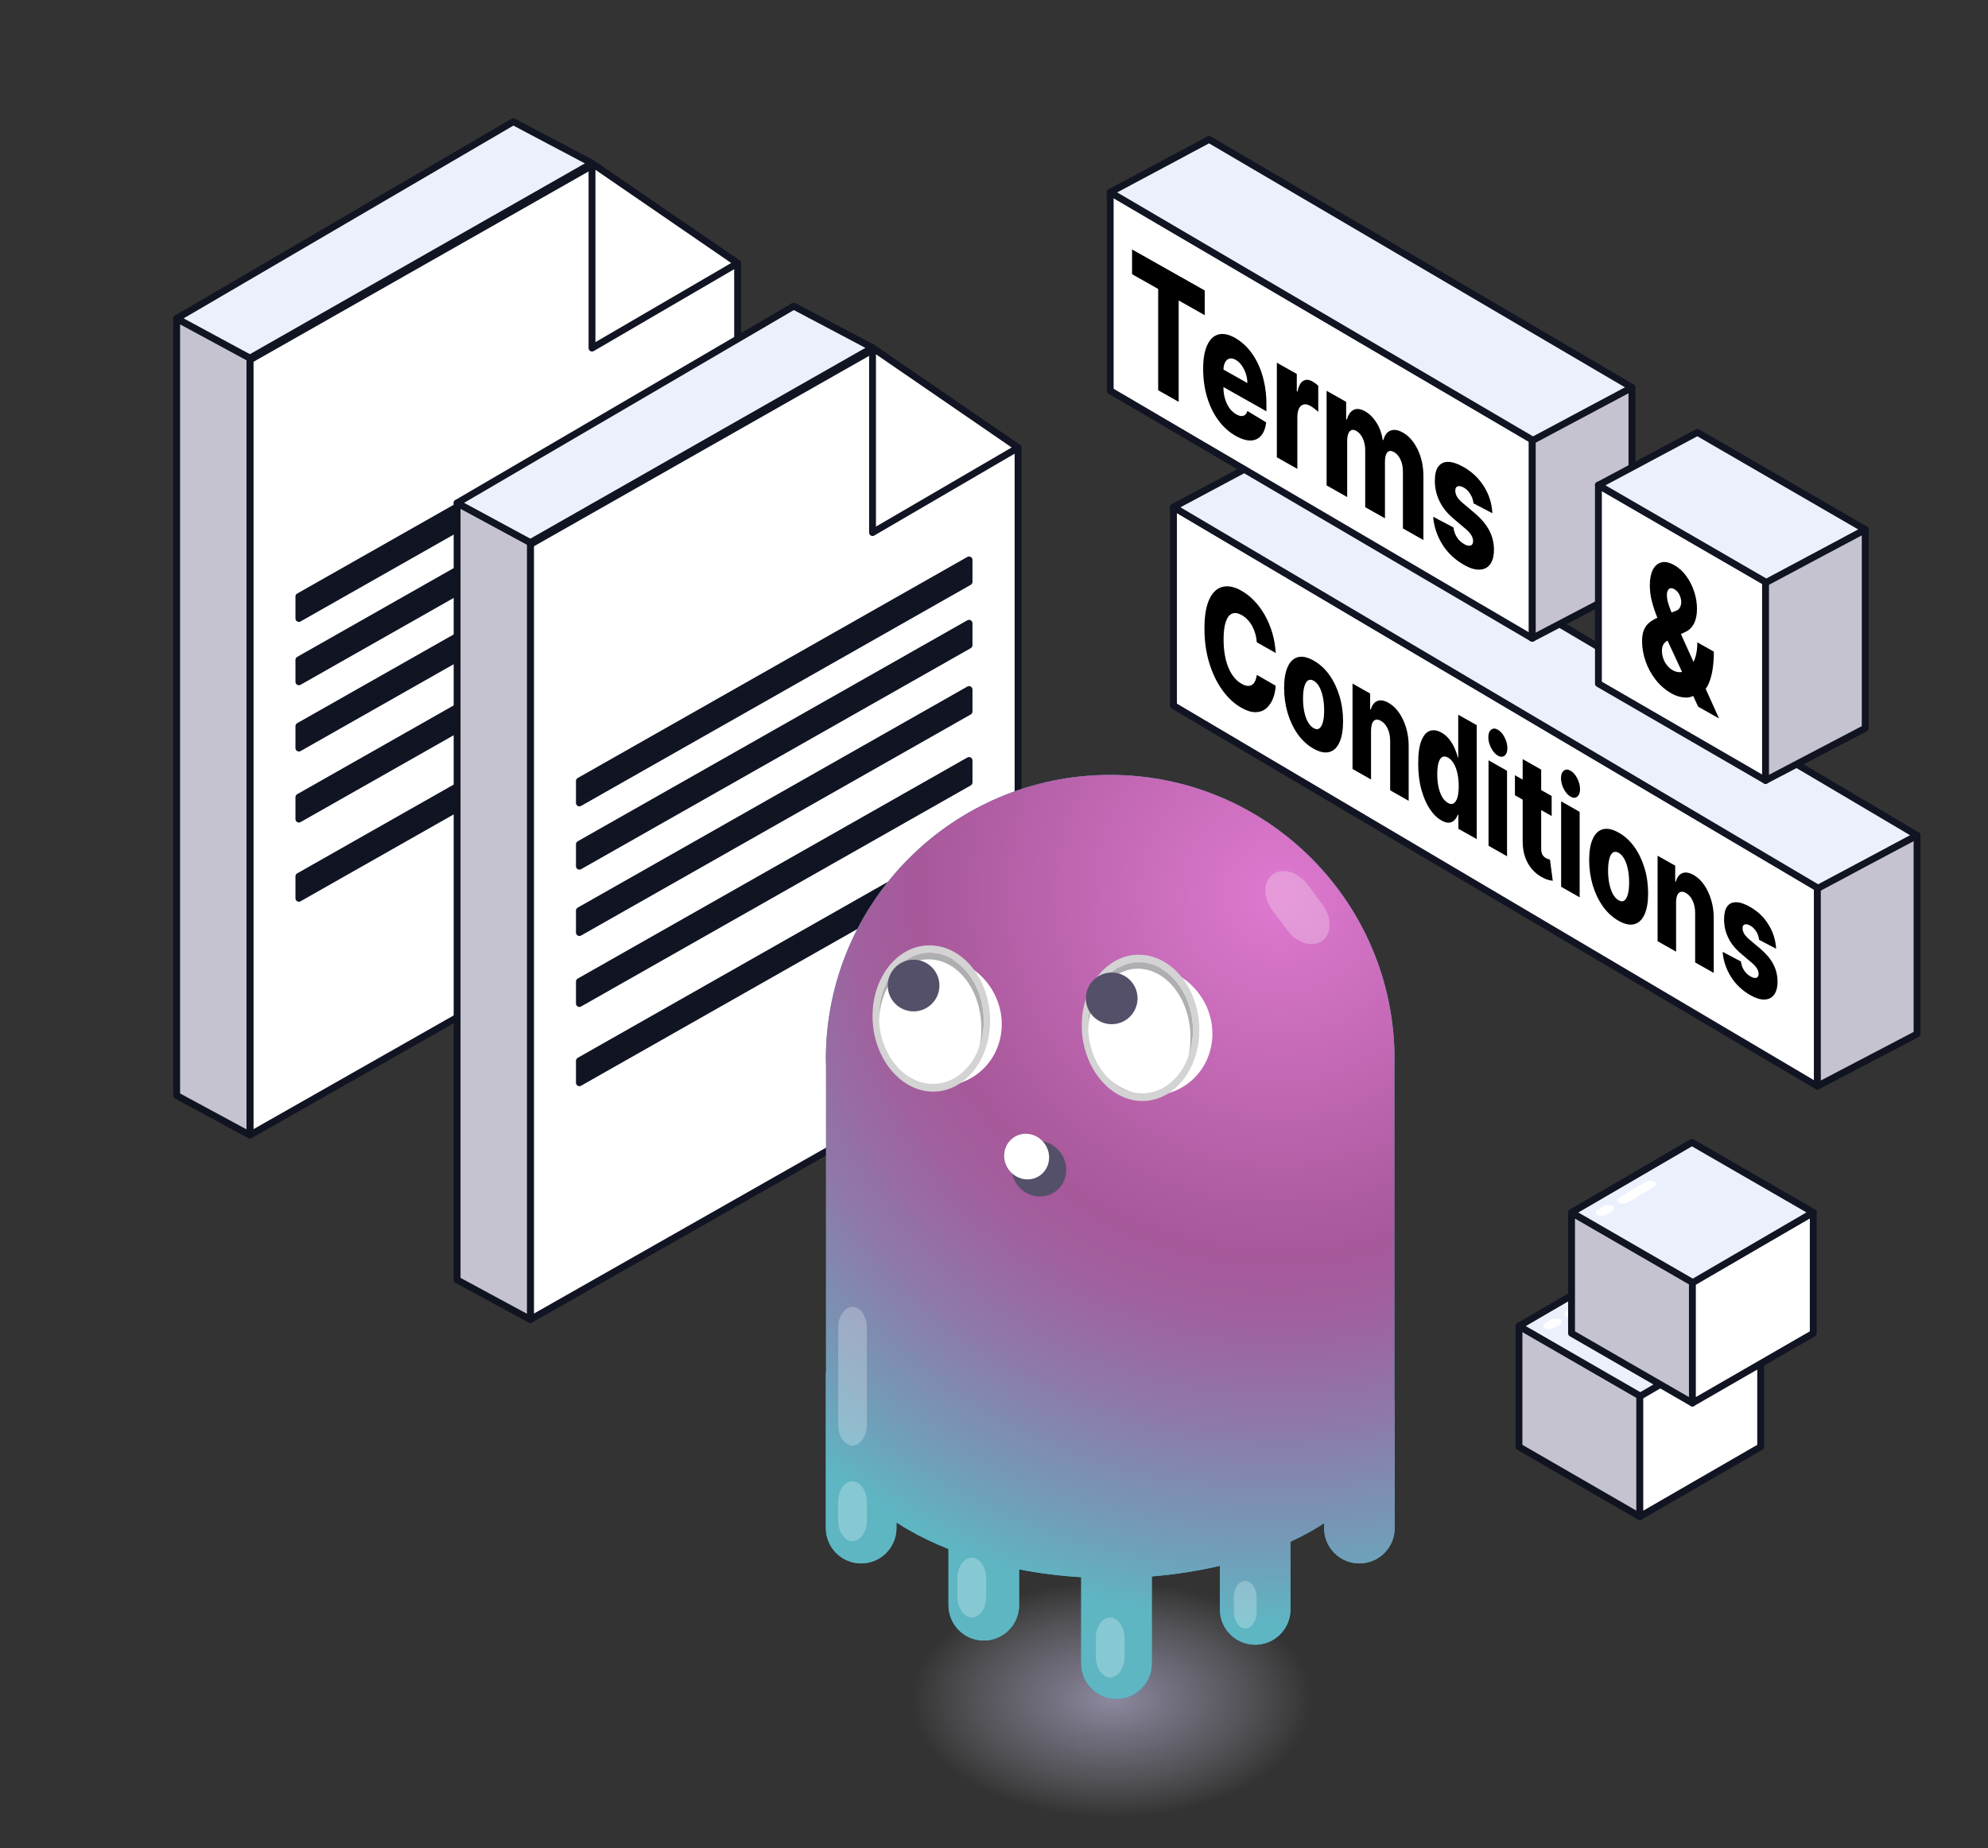 <?xml version="1.0" encoding="utf-8"?>
<!-- Generator: Adobe Illustrator 27.8.1, SVG Export Plug-In . SVG Version: 6.00 Build 0)  -->
<svg version="1.1" id="Слой_1" xmlns="http://www.w3.org/2000/svg" xmlns:xlink="http://www.w3.org/1999/xlink" x="0px" y="0px"
	 viewBox="0 0 290 269.62" style="enable-background:new 0 0 290 269.62;" xml:space="preserve">
<rect x="0" y="0" width="290" height="269.62" fill="#333333" stroke="none"/>
<style type="text/css">
	
		.st0{fill-rule:evenodd;clip-rule:evenodd;fill:#FFFFFF;stroke:#111422;stroke-linecap:round;stroke-linejoin:round;stroke-miterlimit:10;}
	
		.st1{fill-rule:evenodd;clip-rule:evenodd;fill:#C6C3D1;stroke:#101320;stroke-linecap:round;stroke-linejoin:round;stroke-miterlimit:10;}
	
		.st2{fill-rule:evenodd;clip-rule:evenodd;fill:#ECF0FC;stroke:#111422;stroke-linecap:round;stroke-linejoin:round;stroke-miterlimit:10;}
	.st3{fill:url(#SVGID_1_);stroke:#1D1D1B;stroke-width:0.211;stroke-linecap:round;stroke-linejoin:round;stroke-miterlimit:10;}
	.st4{fill:#C6C3D1;stroke:#101320;stroke-linecap:round;stroke-linejoin:round;stroke-miterlimit:10;}
	.st5{fill-rule:evenodd;clip-rule:evenodd;fill:#101422;}
	.st6{fill:#101422;}
	.st7{fill:#FFFFFF;stroke:#111422;stroke-linecap:round;stroke-linejoin:round;stroke-miterlimit:10;}
	.st8{opacity:0.92;fill-rule:evenodd;clip-rule:evenodd;fill:#FFFFFF;enable-background:new    ;}
	
		.st9{fill:url(#SVGID_00000116204065433297544950000007625783800116067242_);stroke:#1D1D1B;stroke-width:0.211;stroke-linecap:round;stroke-linejoin:round;stroke-miterlimit:10;}
	.st10{fill:none;stroke:#FFFFFF;stroke-linecap:round;stroke-linejoin:round;stroke-miterlimit:10;}
	.st11{fill:url(#SVGID_00000119833591317273527670000002949028387398501519_);}
	.st12{fill:url(#SVGID_00000171719167591990933280000004374445046531606928_);}
	.st13{fill:url(#SVGID_00000141457804207402743510000012142050404109916298_);}
	.st14{opacity:0.67;fill:url(#SVGID_00000019660045126551176020000004930751938522665385_);enable-background:new    ;}
	.st15{fill:#6FA3B6;}
	.st16{fill:url(#SVGID_00000098932648846856039740000001986033070423859888_);}
	.st17{opacity:0.256;fill-rule:evenodd;clip-rule:evenodd;fill:#FFFFFF;enable-background:new    ;}
	.st18{fill:none;stroke:#FFFFFF;stroke-width:0.738;stroke-linecap:round;stroke-linejoin:round;stroke-miterlimit:10;}
	
		.st19{fill:none;stroke:url(#SVGID_00000124841327803924240100000004519796938354803847_);stroke-width:5;stroke-linecap:round;stroke-linejoin:round;stroke-miterlimit:10;}
	.st20{fill:url(#SVGID_00000122716802260695923610000012944631809588192659_);}
	.st21{fill-rule:evenodd;clip-rule:evenodd;fill:#1AD4B3;}
	.st22{fill-rule:evenodd;clip-rule:evenodd;fill:#FC4F83;}
	.st23{fill:#ECF0FC;stroke:#111422;stroke-linecap:round;stroke-linejoin:round;stroke-miterlimit:10;}
	
		.st24{fill:url(#SVGID_00000057133868100757432280000016465091645353877136_);stroke:#1D1D1B;stroke-width:0.211;stroke-linecap:round;stroke-linejoin:round;stroke-miterlimit:10;}
	
		.st25{fill:url(#SVGID_00000072994215670859568030000013622592459350907265_);stroke:#1D1D1B;stroke-width:0.211;stroke-linecap:round;stroke-linejoin:round;stroke-miterlimit:10;}
	
		.st26{fill:url(#SVGID_00000078740612510747612300000012595737355285767842_);stroke:#1D1D1B;stroke-width:0.211;stroke-linecap:round;stroke-linejoin:round;stroke-miterlimit:10;}
	
		.st27{fill:url(#SVGID_00000099630290819528709840000014947214153628150949_);stroke:#1D1D1B;stroke-width:0.211;stroke-linecap:round;stroke-linejoin:round;stroke-miterlimit:10;}
	
		.st28{fill-rule:evenodd;clip-rule:evenodd;fill:#101422;stroke:#101423;stroke-linecap:round;stroke-linejoin:round;stroke-miterlimit:10;}
	.st29{fill:#FFFFFF;}
	.st30{fill-rule:evenodd;clip-rule:evenodd;fill:url(#SVGID_00000112593624203137665940000014967795237443335057_);}
	.st31{fill-rule:evenodd;clip-rule:evenodd;fill:url(#SVGID_00000084529539100496647830000015047607485186309306_);}
	.st32{fill:url(#SVGID_00000091720999056571531590000009806392090027711882_);}
	.st33{fill:url(#SVGID_00000005980796572048743770000003864331671117921212_);}
	.st34{fill:url(#SVGID_00000027591527874056297850000006310061477889172867_);}
	
		.st35{fill-rule:evenodd;clip-rule:evenodd;fill:#C7FFF1;stroke:#101320;stroke-linecap:round;stroke-linejoin:round;stroke-miterlimit:10;}
	
		.st36{fill:none;stroke:url(#SVGID_00000029011714948497317480000018009311789171734163_);stroke-width:5;stroke-linecap:round;stroke-linejoin:round;stroke-miterlimit:10;}
	.st37{fill:url(#SVGID_00000120556091052848179730000008732779779989524104_);}
	
		.st38{fill:none;stroke:url(#SVGID_00000134238273751516559000000003607988246419321778_);stroke-width:5;stroke-linecap:round;stroke-linejoin:round;stroke-miterlimit:10;}
	.st39{fill:url(#SVGID_00000171708981289378095180000016285807583959274939_);}
	
		.st40{fill:none;stroke:url(#SVGID_00000150806362586916820760000005835742489327123378_);stroke-width:5;stroke-linecap:round;stroke-linejoin:round;stroke-miterlimit:10;}
	.st41{fill:url(#SVGID_00000134948887169160915750000010024007297940978576_);}
	
		.st42{fill-rule:evenodd;clip-rule:evenodd;fill:#1AD4B3;stroke:#111422;stroke-linecap:round;stroke-linejoin:round;stroke-miterlimit:10;}
	
		.st43{fill-rule:evenodd;clip-rule:evenodd;fill:#FC4F83;stroke:#111422;stroke-linecap:round;stroke-linejoin:round;stroke-miterlimit:10;}
	
		.st44{fill-rule:evenodd;clip-rule:evenodd;fill:#FFCAD7;stroke:#111422;stroke-linecap:round;stroke-linejoin:round;stroke-miterlimit:10;}
	.st45{fill:url(#SVGID_00000129198262976147210940000003586567396526143141_);}
	.st46{fill:url(#SVGID_00000018919397807506309560000014717202362525762699_);}
	.st47{fill:url(#SVGID_00000067222596424801464700000001090869357152068542_);}
	
		.st48{fill:none;stroke:url(#SVGID_00000168079164953108584250000008091816754726339712_);stroke-width:5;stroke-linecap:round;stroke-linejoin:round;stroke-miterlimit:10;}
	.st49{fill:url(#SVGID_00000029762678970257422060000005126642203870734467_);}
	
		.st50{fill:none;stroke:url(#SVGID_00000088845526037705043880000014694164376691594882_);stroke-width:5;stroke-linecap:round;stroke-linejoin:round;stroke-miterlimit:10;}
	.st51{fill:url(#SVGID_00000121271375179532196830000016589305928989845408_);}
	.st52{fill:url(#SVGID_00000139273003813018014640000016368587521761344900_);}
	.st53{fill:#101320;}
	.st54{fill:url(#SVGID_00000168836806575001555300000002135265190216295823_);}
	.st55{fill:url(#SVGID_00000151539168745110355260000001169962746190066087_);}
	.st56{fill:url(#SVGID_00000001666150997121909500000015801762021514103940_);}
	.st57{fill:url(#SVGID_00000118397920603691128230000008595423665572446866_);}
	.st58{fill:url(#SVGID_00000107568272616091032180000014255611495378843796_);}
	.st59{fill-rule:evenodd;clip-rule:evenodd;fill:url(#SVGID_00000036940182726457126270000007395092354068938368_);}
	.st60{fill:url(#SVGID_00000011031208198648284690000009609918788968684200_);}
	.st61{fill:url(#SVGID_00000059998928008709258440000016581318402993397695_);}
	.st62{fill:url(#SVGID_00000076604372186881672090000002409925872937637249_);}
	.st63{fill:url(#SVGID_00000167387065090306254430000007490414615375903894_);}
	.st64{opacity:0.29;fill:url(#SVGID_00000150081957168582270020000001517226646528237444_);enable-background:new    ;}
	
		.st65{fill:none;stroke:url(#SVGID_00000096780155474749836320000018085529389549826230_);stroke-width:5;stroke-linecap:round;stroke-linejoin:round;stroke-miterlimit:10;}
	.st66{fill:url(#SVGID_00000121989224815804264510000012449393278546357950_);}
	
		.st67{fill:none;stroke:url(#SVGID_00000163059326087359547030000014349843508802346919_);stroke-width:5;stroke-linecap:round;stroke-linejoin:round;stroke-miterlimit:10;}
	.st68{fill:url(#SVGID_00000000222246792439973080000014933907368197845690_);}
	
		.st69{fill:none;stroke:url(#SVGID_00000000188976821753452100000003246774868071825813_);stroke-width:5;stroke-linecap:round;stroke-linejoin:round;stroke-miterlimit:10;}
	.st70{fill:url(#SVGID_00000132080583386290311180000002370968074449940127_);}
	.st71{fill-rule:evenodd;clip-rule:evenodd;fill:url(#SVGID_00000156552171962681077340000016630658671733077436_);}
	.st72{fill:url(#SVGID_00000123413162444367423010000000295548965313400752_);}
	.st73{fill:url(#SVGID_00000001651422470972454620000009127425429145330315_);}
	.st74{fill:url(#SVGID_00000145050998569369220940000006599105068461894288_);}
	.st75{opacity:0.29;fill:url(#SVGID_00000140005369396646457170000005212720449041717161_);}
	.st76{opacity:0.67;fill:url(#SVGID_00000147904409414780644900000002537335695896410754_);}
	.st77{fill:#3FA9BD;}
	.st78{fill:url(#SVGID_00000016068797118395380120000011554093877462319286_);}
	.st79{fill-rule:evenodd;clip-rule:evenodd;fill:#555069;}
	.st80{fill-rule:evenodd;clip-rule:evenodd;fill:#FFFFFF;}
	.st81{fill-rule:evenodd;clip-rule:evenodd;fill:#AFAFB1;}
	.st82{fill-rule:evenodd;clip-rule:evenodd;fill:#D3D3D3;}
	.st83{opacity:0.67;fill:url(#SVGID_00000064328167251052609400000003711933155077510590_);}
	.st84{fill:url(#SVGID_00000060005901527624780090000000745674667819710094_);}
	.st85{opacity:0.67;fill:url(#SVGID_00000117643634521517865970000014651040957731380113_);}
	.st86{fill:url(#SVGID_00000069374806822798344350000006169858606185803428_);}
	.st87{opacity:0.67;fill:url(#SVGID_00000134250884978864680620000013015537375187496070_);}
	.st88{fill:url(#SVGID_00000167354100350482793090000015987764423944607921_);}
	.st89{opacity:0.67;fill:url(#SVGID_00000010292094673336063920000001236188089630745476_);}
	.st90{fill:url(#SVGID_00000037652591185791805180000005489966088439632801_);}
	.st91{opacity:0.67;fill:url(#SVGID_00000070828630695965813080000008086236803746042290_);}
	.st92{fill:url(#SVGID_00000033347801988680894350000009056607378173499302_);}
	.st93{fill:#1AD4B3;}
	.st94{opacity:0.67;fill:url(#SVGID_00000165951681749071160380000011303815160903752073_);}
	.st95{fill:url(#SVGID_00000039817790012720875390000012695227181865227177_);}
	.st96{opacity:0.67;fill:url(#SVGID_00000043417327121066149740000007458598663344106369_);}
	.st97{fill:url(#SVGID_00000162346527446765483910000010649591942655790513_);}
	.st98{opacity:0.67;fill:url(#SVGID_00000083063407435115648080000016226141721080954533_);}
	.st99{fill:url(#SVGID_00000165218698232646038650000002376274706043890107_);}
	.st100{opacity:0.67;fill:url(#SVGID_00000155859362540750516520000017570512186137657523_);}
	.st101{fill:url(#SVGID_00000076562518861348159960000012546239520824314252_);}
	
		.st102{fill-rule:evenodd;clip-rule:evenodd;fill:none;stroke:#FFFFFF;stroke-width:0.738;stroke-linecap:round;stroke-linejoin:round;stroke-miterlimit:10;}
	.st103{opacity:0.67;fill:url(#SVGID_00000062176285975017782910000003691208080049923228_);}
	.st104{fill:url(#SVGID_00000140707343497277926300000006917006669627291026_);}
	.st105{opacity:0.67;fill:url(#SVGID_00000130606671017611297970000009459809423886124469_);}
	.st106{fill:url(#SVGID_00000179608831473697109330000007219320168113300369_);}
	.st107{opacity:0.67;fill:url(#SVGID_00000044881626917190318330000003938800287851522969_);}
	.st108{fill:url(#SVGID_00000026145207805094794250000015176642333988152198_);}
	.st109{opacity:0.67;fill:url(#SVGID_00000171686540319701987370000016899561409281790624_);}
	.st110{fill:url(#SVGID_00000177457713195718724620000011857225614574308229_);}
	.st111{opacity:0.67;fill:url(#SVGID_00000149360652678980230830000010046456999306044585_);}
	.st112{fill:url(#SVGID_00000001632555338503089970000012169122966064490935_);}
	.st113{opacity:0.67;fill:url(#SVGID_00000108293475140182231610000015660048512678419646_);}
	.st114{fill:url(#SVGID_00000096057976188140575870000004889017228453797777_);}
	.st115{opacity:0.67;fill:url(#SVGID_00000161624666876599380140000017791263617686549683_);}
	.st116{fill:url(#SVGID_00000056404266899338819260000004597132004489259454_);}
	.st117{opacity:0.67;fill:url(#SVGID_00000145047117945524320240000014283449415031081916_);}
	.st118{fill:url(#SVGID_00000103265708461422180540000006685678861539608225_);}
	.st119{opacity:0.67;fill:url(#SVGID_00000031208168302929137710000015366526160638271905_);}
	.st120{fill:url(#SVGID_00000181800602857650551910000009865592048748329874_);}
	.st121{opacity:0.67;fill:url(#SVGID_00000028287018709968863180000012956932000421561232_);}
	.st122{fill:url(#SVGID_00000169553072565624611550000002437872731496997534_);}
	.st123{opacity:0.67;fill:url(#SVGID_00000142879459992539036160000002832824654440231328_);}
	.st124{fill:url(#SVGID_00000092436284127236952870000012425585507252736137_);}
	.st125{fill:url(#SVGID_00000168815539126743274760000009567258033102685348_);}
	.st126{fill:url(#SVGID_00000129205193037161885660000010466413097195139750_);}
	.st127{fill:url(#SVGID_00000037681544009588215030000001281370333110639269_);}
	.st128{fill:url(#SVGID_00000078739298251142468540000013317696854733926074_);}
	.st129{opacity:0.29;fill:url(#SVGID_00000076577688953028243840000017417504901271831730_);enable-background:new    ;}
	.st130{opacity:0.67;fill:url(#SVGID_00000102502949830004813090000006591920533250717868_);}
	.st131{fill:#5EA6B9;}
	.st132{fill:url(#SVGID_00000178896682835280519090000003591814259169948810_);}
	.st133{fill-rule:evenodd;clip-rule:evenodd;fill:#545067;}
	.st134{fill-rule:evenodd;clip-rule:evenodd;fill:#AEAEB0;}
	.st135{fill-rule:evenodd;clip-rule:evenodd;fill:#D2D2D2;}
	.st136{opacity:0.67;fill:url(#SVGID_00000019639738897967517410000014473592130720141235_);}
	.st137{fill:url(#SVGID_00000039843659527298076300000017337565358699977108_);}
	.st138{fill-rule:evenodd;clip-rule:evenodd;fill:#63D0B3;}
	
		.st139{fill-rule:evenodd;clip-rule:evenodd;fill:none;stroke:#111422;stroke-linecap:round;stroke-linejoin:round;stroke-miterlimit:10;}
	.st140{fill-rule:evenodd;clip-rule:evenodd;fill:#E85C83;}
	.st141{fill:#5DC29D;}
	.st142{fill:url(#SVGID_00000070820739894613359470000014600417953167512500_);}
	.st143{fill:url(#SVGID_00000152964910984242572760000011465677146915692984_);}
	.st144{fill:#E85C83;}
	.st145{opacity:0.67;fill:url(#SVGID_00000039855681136810367000000002976164068422805411_);}
	.st146{fill:url(#SVGID_00000147931295219380602440000017912364009814335929_);}
	
		.st147{fill:none;stroke:url(#SVGID_00000081639031198175888860000006046073154620003499_);stroke-width:5;stroke-linecap:round;stroke-linejoin:round;stroke-miterlimit:10;}
	.st148{fill:url(#SVGID_00000180330658667168906570000009393183314799306171_);}
	.st149{opacity:0.67;fill:url(#SVGID_00000109750618799760955370000011977330612769601166_);}
	.st150{fill:url(#SVGID_00000113346325052967547830000012412066881265188785_);}
	.st151{opacity:0.67;fill:url(#SVGID_00000137112071618296492200000006669921371817949868_);}
	.st152{fill:url(#SVGID_00000106136112787922833000000015685416112322776474_);}
	.st153{opacity:0.67;fill:url(#SVGID_00000171708077071475958190000002268076098898058935_);}
	.st154{fill:url(#SVGID_00000097458064341073186270000004816316206328772232_);}
	.st155{opacity:0.67;fill:url(#SVGID_00000067940696576968929240000012333337866707595963_);}
	.st156{fill:url(#SVGID_00000145770163838552859830000006299327138054310791_);}
	.st157{opacity:0.67;fill:url(#SVGID_00000080197339930981873100000014500565507094994865_);}
	.st158{fill:url(#SVGID_00000131325465736556430850000013739723245300952966_);}
	.st159{fill:none;stroke:#000000;stroke-width:22;stroke-linecap:round;stroke-linejoin:round;stroke-miterlimit:10;}
	.st160{fill:#ECF0FC;}
	.st161{fill:url(#SVGID_00000181054603999939954120000013354019006435449253_);}
	.st162{fill:url(#SVGID_00000119087341093523219520000011976612216048669333_);}
	.st163{opacity:0.29;fill:url(#SVGID_00000127766384995916839030000018258954642532378268_);}
	.st164{opacity:0.67;fill:url(#SVGID_00000077289460512631558390000000012994068050410393_);}
	.st165{fill:url(#SVGID_00000075871361091306260540000006263304713018883720_);}
	.st166{fill:none;stroke:url(#SVGID_00000162327651492033696940000011278217178217325484_);stroke-width:5;stroke-miterlimit:10;}
	.st167{fill:#111422;}
	.st168{fill:url(#SVGID_00000057123628284487472810000003456907730638929297_);}
	.st169{fill:none;}
	.st170{opacity:0.67;fill:url(#SVGID_00000157310319058962861190000014068356399853311413_);}
	.st171{fill:url(#SVGID_00000006695321229312086350000008300161641759623055_);}
	.st172{fill:none;stroke:url(#SVGID_00000109028299346632272130000016388942887194707377_);stroke-width:5;stroke-miterlimit:10;}
	.st173{fill:url(#SVGID_00000108291546173835276010000006495586314597675921_);}
	.st174{opacity:0.67;fill:url(#SVGID_00000063632721589722332970000008118846409835385763_);}
	.st175{fill:url(#SVGID_00000017486308079921803540000006397012400308198075_);}
	.st176{opacity:0.67;fill:url(#SVGID_00000082352268411011380500000016103668450761458605_);}
	.st177{fill:url(#SVGID_00000133497379565555001520000013796528085123152275_);}
	
		.st178{fill:url(#SVGID_00000155854831268723660480000006998167131042326407_);stroke:#1D1D1B;stroke-width:0.211;stroke-linecap:round;stroke-linejoin:round;stroke-miterlimit:10;}
	
		.st179{fill:url(#SVGID_00000182516920369953226440000016305945717040239802_);stroke:#1D1D1B;stroke-width:0.211;stroke-linecap:round;stroke-linejoin:round;stroke-miterlimit:10;}
	
		.st180{fill-rule:evenodd;clip-rule:evenodd;fill:url(#SVGID_00000170958584237164001430000011047187697279643295_);stroke:#101320;stroke-linecap:round;stroke-linejoin:round;stroke-miterlimit:10;}
	
		.st181{fill:url(#SVGID_00000070812290378114957670000015715747239242064059_);stroke:#1D1D1B;stroke-width:0.211;stroke-linecap:round;stroke-linejoin:round;stroke-miterlimit:10;}
	
		.st182{fill:url(#SVGID_00000095312936359087882190000009241564757489595535_);stroke:#1D1D1B;stroke-width:0.211;stroke-linecap:round;stroke-linejoin:round;stroke-miterlimit:10;}
	
		.st183{fill:url(#SVGID_00000119084237005818067770000017421975523125933463_);stroke:#1D1D1B;stroke-width:0.211;stroke-linecap:round;stroke-linejoin:round;stroke-miterlimit:10;}
	.st184{opacity:0.67;fill:url(#SVGID_00000116925353123950549040000015695753831402132404_);}
	.st185{fill:url(#SVGID_00000021095437530990033750000011982760610972652971_);}
	
		.st186{fill:url(#SVGID_00000114763726204178198640000009020410205009376674_);stroke:#1D1D1B;stroke-width:0.211;stroke-linecap:round;stroke-linejoin:round;stroke-miterlimit:10;}
	
		.st187{fill:url(#SVGID_00000168091885898099434810000011460553625065614982_);stroke:#1D1D1B;stroke-width:0.211;stroke-linecap:round;stroke-linejoin:round;stroke-miterlimit:10;}
	
		.st188{fill:url(#SVGID_00000167375774895139860400000014952045684047960734_);stroke:#1D1D1B;stroke-width:0.211;stroke-linecap:round;stroke-linejoin:round;stroke-miterlimit:10;}
	
		.st189{fill:url(#SVGID_00000056405220824298504120000001415199764507953027_);stroke:#1D1D1B;stroke-width:0.211;stroke-linecap:round;stroke-linejoin:round;stroke-miterlimit:10;}
	
		.st190{fill:url(#SVGID_00000173137030591995991240000017533305582722845076_);stroke:#1D1D1B;stroke-width:0.211;stroke-linecap:round;stroke-linejoin:round;stroke-miterlimit:10;}
	.st191{opacity:0.67;fill:url(#SVGID_00000072276297705726800180000006312302656226769568_);}
	.st192{fill:url(#SVGID_00000076596371317668726680000016282233653345057967_);}
	
		.st193{fill:url(#SVGID_00000143610720207792701070000010889355660140126855_);stroke:#1D1D1B;stroke-width:0.211;stroke-linecap:round;stroke-linejoin:round;stroke-miterlimit:10;}
	.st194{opacity:0.67;fill:url(#SVGID_00000070804556034196603250000017131552154943705498_);}
	.st195{fill:url(#SVGID_00000061438050481530563850000012094364894405084325_);}
	
		.st196{fill:url(#SVGID_00000140002600079653313130000005262472116329891730_);stroke:#1D1D1B;stroke-width:0.211;stroke-linecap:round;stroke-linejoin:round;stroke-miterlimit:10;}
	.st197{opacity:0.67;fill:url(#SVGID_00000171701242017779492950000009548135413301720746_);}
	.st198{fill:url(#SVGID_00000047761225379454062150000009467608898879628427_);}
	
		.st199{fill:url(#SVGID_00000000939188871775283830000009356707728871320747_);stroke:#1D1D1B;stroke-width:0.211;stroke-linecap:round;stroke-linejoin:round;stroke-miterlimit:10;}
	
		.st200{fill:url(#SVGID_00000051379190914080675900000001731958446063252866_);stroke:#1D1D1B;stroke-width:0.211;stroke-linecap:round;stroke-linejoin:round;stroke-miterlimit:10;}
	
		.st201{fill-rule:evenodd;clip-rule:evenodd;fill:url(#SVGID_00000148655962613273545820000014111769865644323756_);stroke:#101320;stroke-linecap:round;stroke-linejoin:round;stroke-miterlimit:10;}
	
		.st202{fill:url(#SVGID_00000029046670692074656150000004338594801647203214_);stroke:#1D1D1B;stroke-width:0.211;stroke-linecap:round;stroke-linejoin:round;stroke-miterlimit:10;}
	.st203{opacity:0.67;fill:url(#SVGID_00000163752607425840803400000013073288968039113892_);}
	.st204{fill:url(#SVGID_00000059291836319590476650000004798731614608808875_);}
	
		.st205{fill:url(#SVGID_00000076595719999821153720000009937628453485786009_);stroke:#1D1D1B;stroke-width:0.211;stroke-linecap:round;stroke-linejoin:round;stroke-miterlimit:10;}
	.st206{opacity:0.67;fill:url(#SVGID_00000130605812750639576040000016445601874010190209_);}
	.st207{fill:url(#SVGID_00000176037915708474201270000004869454192514945471_);}
</style>
<g>
	<g>
		<g>
			<g>
				<g>
					<polygon class="st0" points="265.11,158.45 171.18,102.93 171.18,73.95 265.11,129.48 					"/>
					<polygon class="st1" points="265.11,158.45 279.65,150.84 279.65,121.86 265.11,129.48 					"/>
					<polygon class="st2" points="265.21,129.57 171.18,73.98 185.62,66.27 279.65,121.86 					"/>
				</g>
			</g>
		</g>
	</g>
	<g>
		<path d="M186.1,95.26l-2.76-1.56c-0.04-0.44-0.11-0.86-0.23-1.26c-0.11-0.4-0.26-0.77-0.45-1.12c-0.19-0.34-0.41-0.65-0.67-0.92
			c-0.26-0.27-0.54-0.5-0.85-0.67c-0.55-0.31-1.02-0.38-1.42-0.21c-0.4,0.17-0.7,0.57-0.91,1.2s-0.32,1.47-0.32,2.53
			c0,1.1,0.11,2.09,0.32,2.96c0.22,0.87,0.52,1.6,0.91,2.19c0.39,0.6,0.86,1.05,1.4,1.35c0.3,0.17,0.58,0.27,0.83,0.3
			c0.25,0.03,0.47-0.02,0.66-0.13c0.19-0.11,0.35-0.29,0.47-0.54c0.12-0.25,0.21-0.56,0.26-0.93l2.76,1.59
			c-0.05,0.71-0.19,1.35-0.43,1.93c-0.24,0.58-0.57,1.04-0.99,1.39c-0.42,0.35-0.93,0.53-1.54,0.53c-0.6,0.01-1.29-0.21-2.07-0.65
			c-1.02-0.58-1.94-1.43-2.75-2.55c-0.81-1.12-1.45-2.45-1.92-3.98c-0.47-1.54-0.7-3.21-0.7-5.04c0-1.83,0.24-3.24,0.71-4.25
			s1.12-1.61,1.93-1.81c0.81-0.2,1.72-0.02,2.73,0.55c0.69,0.39,1.32,0.88,1.9,1.49c0.58,0.61,1.09,1.3,1.54,2.09
			c0.44,0.78,0.8,1.64,1.08,2.57S186.03,94.23,186.1,95.26z"/>
		<path d="M191.62,109.22c-0.89-0.5-1.66-1.21-2.3-2.1c-0.64-0.9-1.13-1.93-1.48-3.09c-0.34-1.16-0.52-2.38-0.52-3.66
			c0-1.28,0.17-2.31,0.52-3.08c0.34-0.77,0.84-1.25,1.48-1.42c0.64-0.18,1.41-0.01,2.3,0.49c0.89,0.5,1.66,1.21,2.3,2.1
			c0.64,0.9,1.13,1.93,1.48,3.09c0.35,1.16,0.52,2.38,0.52,3.66c0,1.28-0.17,2.3-0.52,3.07c-0.34,0.77-0.84,1.25-1.48,1.42
			C193.28,109.88,192.52,109.72,191.62,109.22z M191.64,106.23c0.32,0.18,0.6,0.19,0.82,0.03c0.22-0.16,0.4-0.47,0.52-0.92
			s0.18-1.02,0.18-1.7c0-0.69-0.06-1.33-0.18-1.92c-0.12-0.59-0.29-1.09-0.52-1.51c-0.22-0.42-0.5-0.72-0.82-0.9
			c-0.33-0.19-0.62-0.2-0.85-0.04s-0.41,0.47-0.53,0.92c-0.12,0.45-0.18,1.02-0.18,1.72c0,0.68,0.06,1.32,0.18,1.9
			c0.12,0.59,0.29,1.09,0.53,1.51S191.3,106.04,191.64,106.23z"/>
		<path d="M200,106.6v7.11l-2.7-1.53V99.72l2.57,1.45v2.29l0.09,0.05c0.19-0.66,0.51-1.07,0.96-1.25s0.99-0.09,1.62,0.26
			c0.6,0.34,1.12,0.83,1.56,1.47c0.44,0.64,0.78,1.38,1.03,2.22c0.24,0.84,0.37,1.73,0.36,2.66v7.95l-2.7-1.53v-7.17
			c0-0.69-0.11-1.3-0.36-1.82c-0.24-0.53-0.58-0.91-1-1.15c-0.28-0.16-0.53-0.21-0.75-0.15c-0.22,0.06-0.38,0.22-0.5,0.49
			C200.07,105.76,200.01,106.13,200,106.6z"/>
		<path d="M210.28,119.69c-0.63-0.35-1.2-0.91-1.71-1.68c-0.51-0.77-0.92-1.71-1.23-2.84c-0.31-1.12-0.46-2.39-0.46-3.81
			c0-1.47,0.16-2.58,0.48-3.35c0.32-0.77,0.73-1.23,1.25-1.4c0.51-0.16,1.07-0.08,1.66,0.26c0.45,0.25,0.83,0.58,1.14,0.98
			c0.32,0.4,0.58,0.84,0.79,1.31c0.21,0.47,0.36,0.92,0.47,1.36l0.05,0.03v-6.29l2.7,1.53v16.62l-2.68-1.51v-2.02l-0.08-0.05
			c-0.11,0.32-0.28,0.59-0.49,0.81c-0.21,0.22-0.47,0.34-0.79,0.37C211.08,120.04,210.71,119.93,210.28,119.69z M211.22,117.13
			c0.33,0.19,0.61,0.21,0.84,0.06s0.41-0.43,0.54-0.85c0.12-0.43,0.19-0.98,0.19-1.65c0-0.68-0.06-1.3-0.19-1.87
			c-0.12-0.56-0.3-1.04-0.54-1.44s-0.51-0.69-0.84-0.87c-0.34-0.19-0.62-0.21-0.85-0.07c-0.23,0.14-0.41,0.42-0.53,0.85
			c-0.12,0.43-0.18,0.97-0.18,1.64c0,0.67,0.06,1.29,0.18,1.86c0.12,0.57,0.3,1.05,0.53,1.46
			C210.6,116.64,210.88,116.94,211.22,117.13z"/>
		<path d="M218.5,110.23c-0.38-0.22-0.71-0.59-0.98-1.11c-0.27-0.53-0.41-1.05-0.41-1.57c0-0.52,0.14-0.89,0.41-1.1
			c0.27-0.22,0.6-0.22,0.98,0c0.38,0.22,0.71,0.59,0.98,1.11c0.27,0.52,0.41,1.05,0.41,1.57c0,0.52-0.14,0.89-0.41,1.11
			C219.21,110.44,218.88,110.45,218.5,110.23z M217.14,123.38v-12.47l2.7,1.53v12.47L217.14,123.38z"/>
		<path d="M226.35,116.12v2.92l-5.36-3.03v-2.92L226.35,116.12z M222.12,110.74l2.7,1.53v11.53c0,0.24,0.03,0.45,0.08,0.63
			c0.05,0.18,0.13,0.33,0.24,0.45c0.1,0.12,0.23,0.22,0.37,0.3c0.1,0.06,0.21,0.11,0.33,0.14c0.12,0.04,0.2,0.06,0.26,0.07l0.41,3.1
			c-0.13-0.02-0.31-0.05-0.54-0.1c-0.23-0.05-0.51-0.16-0.84-0.32c-0.63-0.31-1.18-0.73-1.63-1.25c-0.45-0.52-0.8-1.12-1.03-1.81
			c-0.24-0.69-0.35-1.46-0.35-2.3V110.74z"/>
		<path d="M229.1,116.21c-0.38-0.22-0.71-0.59-0.98-1.11c-0.27-0.52-0.41-1.05-0.41-1.57c0-0.52,0.14-0.89,0.41-1.1
			c0.27-0.22,0.6-0.22,0.98,0c0.38,0.22,0.71,0.59,0.98,1.11c0.27,0.52,0.41,1.05,0.41,1.57c0,0.52-0.14,0.89-0.41,1.11
			C229.8,116.42,229.48,116.43,229.1,116.21z M227.73,129.36V116.9l2.7,1.53v12.47L227.73,129.36z"/>
		<path d="M236.12,134.33c-0.89-0.5-1.66-1.21-2.3-2.11c-0.64-0.9-1.13-1.93-1.48-3.09c-0.34-1.16-0.52-2.38-0.52-3.66
			c0-1.28,0.17-2.31,0.52-3.08c0.34-0.77,0.84-1.25,1.48-1.42s1.41-0.01,2.3,0.49c0.89,0.5,1.66,1.2,2.3,2.1
			c0.64,0.9,1.13,1.93,1.48,3.09c0.35,1.16,0.52,2.38,0.52,3.67c0,1.28-0.17,2.3-0.52,3.07c-0.34,0.77-0.84,1.25-1.48,1.42
			C237.78,135,237.01,134.83,236.12,134.33z M236.13,131.34c0.33,0.18,0.6,0.19,0.82,0.03c0.22-0.17,0.4-0.47,0.52-0.93
			c0.12-0.45,0.18-1.02,0.18-1.7c0-0.69-0.06-1.33-0.18-1.92c-0.12-0.59-0.29-1.09-0.52-1.51s-0.5-0.72-0.82-0.9
			c-0.33-0.19-0.62-0.2-0.85-0.04c-0.23,0.16-0.41,0.47-0.52,0.92c-0.12,0.45-0.18,1.02-0.18,1.72c0,0.68,0.06,1.32,0.18,1.9
			c0.12,0.59,0.29,1.09,0.52,1.51S235.8,131.16,236.13,131.34z"/>
		<path d="M244.5,131.72v7.11l-2.7-1.53v-12.47l2.57,1.45v2.29l0.09,0.05c0.19-0.66,0.51-1.08,0.96-1.25s0.99-0.09,1.62,0.26
			c0.6,0.34,1.12,0.83,1.56,1.47c0.44,0.64,0.78,1.38,1.03,2.22c0.25,0.84,0.37,1.72,0.36,2.66v7.95l-2.71-1.53v-7.17
			c0-0.69-0.11-1.3-0.36-1.82c-0.24-0.53-0.58-0.91-1-1.15c-0.28-0.16-0.53-0.21-0.75-0.15c-0.22,0.06-0.38,0.22-0.5,0.49
			S244.5,131.24,244.5,131.72z"/>
		<path d="M259.09,138.4l-2.48-1.3c-0.03-0.28-0.1-0.54-0.21-0.81s-0.26-0.51-0.45-0.73c-0.18-0.22-0.39-0.4-0.63-0.53
			c-0.31-0.18-0.58-0.24-0.8-0.18c-0.22,0.06-0.33,0.25-0.32,0.56c0,0.24,0.06,0.49,0.2,0.75s0.39,0.54,0.74,0.85l1.64,1.38
			c0.85,0.72,1.48,1.47,1.89,2.25c0.42,0.79,0.62,1.63,0.63,2.55c0,0.85-0.18,1.5-0.52,1.94s-0.81,0.67-1.4,0.68
			c-0.59,0.02-1.26-0.19-2.02-0.62c-1.21-0.69-2.17-1.59-2.87-2.72c-0.7-1.13-1.1-2.34-1.2-3.62l2.67,1.41
			c0.06,0.49,0.21,0.92,0.46,1.3c0.25,0.38,0.56,0.67,0.95,0.89c0.35,0.2,0.63,0.26,0.84,0.19c0.22-0.07,0.33-0.26,0.33-0.57
			c0-0.28-0.09-0.56-0.26-0.82c-0.17-0.26-0.42-0.54-0.78-0.84l-1.48-1.25c-0.85-0.71-1.49-1.49-1.9-2.34
			c-0.42-0.85-0.62-1.75-0.62-2.7c0-0.83,0.15-1.46,0.45-1.88s0.74-0.63,1.31-0.62c0.56,0,1.23,0.22,2,0.66
			c1.15,0.65,2.06,1.51,2.72,2.6C258.65,135.95,259.02,137.13,259.09,138.4z"/>
	</g>
</g>
<g>
	<g>
		<g>
			<g>
				<g>
					<polygon class="st0" points="223.52,93.11 161.95,57 161.95,28.02 223.52,64.14 					"/>
					<polygon class="st1" points="223.52,93.11 238.06,85.5 238.06,56.52 223.52,64.14 					"/>
					<polygon class="st2" points="223.62,64.23 161.95,28.05 176.38,20.34 238.06,56.52 					"/>
				</g>
			</g>
		</g>
	</g>
	<g>
		<path d="M165.14,40v-3.61l10.6,5.98v3.61l-3.8-2.15v14.79l-2.99-1.69V42.15L165.14,40z"/>
		<path d="M180.26,63.59c-0.98-0.56-1.83-1.32-2.54-2.29c-0.71-0.97-1.26-2.1-1.64-3.38c-0.38-1.28-0.57-2.65-0.57-4.12
			c0-1.43,0.19-2.56,0.58-3.42s0.92-1.38,1.62-1.58c0.7-0.2,1.52-0.04,2.47,0.5c0.67,0.38,1.28,0.88,1.84,1.49
			c0.55,0.62,1.04,1.34,1.44,2.17c0.41,0.83,0.72,1.74,0.94,2.75s0.34,2.07,0.34,3.21V60l-8.17-4.61v-2.55l5.39,3.04
			c0-0.47-0.08-0.93-0.23-1.38c-0.15-0.45-0.35-0.85-0.6-1.2c-0.25-0.35-0.55-0.62-0.88-0.81c-0.33-0.19-0.63-0.25-0.9-0.18
			c-0.27,0.07-0.48,0.25-0.63,0.53c-0.16,0.29-0.24,0.67-0.25,1.13v2.6c0,0.56,0.08,1.1,0.23,1.61c0.15,0.51,0.37,0.96,0.64,1.35
			c0.28,0.39,0.61,0.69,0.99,0.91c0.27,0.15,0.51,0.23,0.72,0.25c0.22,0.01,0.4-0.04,0.56-0.16s0.27-0.31,0.35-0.58l2.75,1.67
			c-0.11,0.84-0.36,1.49-0.75,1.94c-0.38,0.45-0.89,0.68-1.51,0.7S181.08,64.05,180.26,63.59z"/>
		<path d="M186.26,66.71V52.91l2.91,1.64v2.52l0.1,0.05c0.17-0.81,0.45-1.33,0.84-1.56c0.39-0.23,0.84-0.2,1.35,0.09
			c0.14,0.08,0.28,0.17,0.43,0.28c0.15,0.11,0.28,0.23,0.41,0.35v3.82c-0.14-0.15-0.33-0.32-0.56-0.49s-0.44-0.31-0.62-0.41
			c-0.35-0.2-0.67-0.27-0.96-0.19c-0.28,0.07-0.51,0.26-0.67,0.58c-0.16,0.32-0.24,0.75-0.24,1.31v7.5L186.26,66.71z"/>
		<path d="M193.52,70.81V57.01l2.85,1.61v2.54l0.1,0.06c0.2-0.73,0.53-1.2,0.99-1.43s1.02-0.15,1.67,0.21
			c0.65,0.37,1.21,0.93,1.68,1.68s0.76,1.58,0.89,2.48l0.1,0.05c0.18-0.72,0.52-1.19,1.03-1.39c0.51-0.21,1.11-0.11,1.81,0.28
			c0.89,0.5,1.61,1.33,2.17,2.48c0.55,1.15,0.83,2.45,0.83,3.91v9.29l-2.99-1.69V68.8c0-0.69-0.12-1.28-0.36-1.78
			s-0.55-0.86-0.94-1.07c-0.41-0.23-0.74-0.22-0.97,0.04c-0.23,0.26-0.35,0.72-0.35,1.38v8.24l-2.88-1.62v-8.33
			c0-0.64-0.12-1.21-0.36-1.72c-0.24-0.5-0.55-0.87-0.94-1.08c-0.26-0.15-0.49-0.19-0.69-0.12c-0.2,0.07-0.36,0.24-0.47,0.51
			s-0.17,0.64-0.17,1.09v8.17L193.52,70.81z"/>
		<path d="M217.7,74.87l-2.75-1.44c-0.03-0.3-0.11-0.6-0.23-0.9c-0.13-0.29-0.29-0.57-0.49-0.81c-0.2-0.24-0.44-0.44-0.7-0.59
			c-0.35-0.2-0.64-0.26-0.88-0.19c-0.24,0.07-0.36,0.28-0.36,0.63c0,0.27,0.07,0.54,0.22,0.83c0.15,0.28,0.43,0.6,0.82,0.94
			l1.81,1.53c0.94,0.79,1.64,1.63,2.1,2.5c0.46,0.87,0.69,1.81,0.69,2.82c0,0.94-0.2,1.66-0.57,2.15c-0.38,0.49-0.89,0.74-1.55,0.76
			s-1.4-0.21-2.24-0.69c-1.34-0.76-2.4-1.76-3.18-3.01c-0.77-1.25-1.21-2.59-1.33-4.02l2.96,1.56c0.07,0.54,0.23,1.02,0.51,1.44
			c0.27,0.42,0.62,0.75,1.05,0.99c0.38,0.22,0.7,0.29,0.94,0.21c0.24-0.07,0.36-0.28,0.37-0.63c0-0.31-0.1-0.62-0.28-0.91
			s-0.47-0.6-0.86-0.93l-1.64-1.38c-0.94-0.78-1.65-1.65-2.11-2.59c-0.46-0.94-0.69-1.94-0.69-2.99c0-0.93,0.16-1.62,0.5-2.08
			c0.34-0.47,0.82-0.7,1.45-0.69c0.62,0.01,1.36,0.25,2.21,0.73c1.27,0.72,2.28,1.68,3.01,2.87
			C217.22,72.16,217.63,73.46,217.7,74.87z"/>
	</g>
</g>
<g>
	<g>
		<g>
			<g>
				<g>
					<polygon class="st0" points="257.55,113.85 233.17,99.73 233.17,70.76 257.55,84.87 					"/>
					<polygon class="st1" points="257.55,113.85 272.09,106.23 272.09,77.25 257.55,84.87 					"/>
					<polygon class="st2" points="257.65,84.96 233.17,70.78 247.61,63.07 272.09,77.25 					"/>
				</g>
			</g>
		</g>
	</g>
	<g>
		<path d="M243.8,101.14c-0.88-0.5-1.64-1.16-2.28-1.98c-0.64-0.82-1.13-1.72-1.47-2.7c-0.34-0.97-0.51-1.94-0.51-2.9
			c0-0.71,0.09-1.28,0.29-1.71c0.19-0.43,0.45-0.79,0.79-1.05c0.34-0.27,0.73-0.5,1.18-0.69l2.63-0.98c0.3-0.11,0.51-0.28,0.63-0.51
			s0.19-0.51,0.19-0.81c0-0.33-0.09-0.68-0.26-1.04c-0.17-0.37-0.43-0.64-0.77-0.83c-0.22-0.12-0.4-0.16-0.56-0.12
			c-0.16,0.04-0.28,0.15-0.37,0.32s-0.13,0.4-0.13,0.68c0,0.37,0.07,0.78,0.21,1.25c0.14,0.46,0.34,0.98,0.58,1.55
			c0.24,0.57,0.51,1.2,0.81,1.89l6.01,13.3l-3.05-1.72l-5.03-10.85c-0.29-0.63-0.59-1.32-0.9-2.08c-0.32-0.76-0.58-1.54-0.8-2.36
			c-0.22-0.81-0.32-1.63-0.32-2.44c0-0.92,0.15-1.66,0.44-2.24c0.29-0.58,0.71-0.93,1.24-1.08c0.53-0.14,1.15-0.01,1.87,0.39
			c0.69,0.39,1.28,0.93,1.78,1.62c0.5,0.69,0.88,1.46,1.15,2.29c0.27,0.83,0.4,1.66,0.4,2.48c0,0.86-0.15,1.57-0.43,2.13
			c-0.29,0.56-0.7,0.97-1.23,1.22l-2.58,1.25c-0.27,0.13-0.49,0.32-0.64,0.56c-0.16,0.24-0.23,0.55-0.23,0.93
			c0,0.4,0.06,0.78,0.19,1.14c0.13,0.37,0.31,0.7,0.55,1c0.24,0.3,0.51,0.54,0.83,0.72c0.42,0.24,0.85,0.33,1.27,0.27
			c0.42-0.06,0.81-0.26,1.16-0.6c0.35-0.34,0.63-0.83,0.84-1.46c0.21-0.62,0.32-1.38,0.32-2.28l2.41,1.36c0,1.1-0.08,2.08-0.24,2.93
			c-0.16,0.85-0.4,1.56-0.71,2.13s-0.71,0.97-1.17,1.19c-0.15,0.04-0.29,0.07-0.43,0.1c-0.14,0.03-0.28,0.06-0.43,0.1
			c-0.48,0.24-1,0.31-1.57,0.21C244.89,101.65,244.34,101.45,243.8,101.14z"/>
	</g>
</g>
<g>
	<polygon class="st0" points="107.6,38.4 86.52,24.06 36.46,52.5 36.46,165.59 107.6,125.17 	"/>
	<polygon class="st28" points="100.45,64.01 43.6,96.26 43.6,99.46 100.45,67.21 	"/>
	<polygon class="st28" points="100.45,73.69 43.6,105.93 43.6,109.13 100.45,76.88 	"/>
	<polygon class="st28" points="100.45,84.04 43.6,116.29 43.6,119.49 100.45,87.24 	"/>
	<polygon class="st28" points="100.45,95.59 43.6,127.84 43.6,131.04 100.45,98.79 	"/>
	<polygon class="st28" points="100.45,54.77 43.6,87.02 43.6,90.22 100.45,57.97 	"/>
	<polygon class="st1" points="25.77,46.46 36.46,52.24 36.46,165.59 25.77,159.81 	"/>
	<polygon class="st2" points="86.36,23.82 74.88,17.75 25.77,46.46 36.46,52.24 	"/>
	<polygon class="st0" points="107.6,38.4 86.36,50.78 86.36,23.82 	"/>
</g>
<g>
	<polygon class="st0" points="148.51,65.31 127.43,50.97 77.37,79.41 77.37,192.49 148.51,152.08 	"/>
	<polygon class="st28" points="141.36,90.92 84.52,123.16 84.52,126.36 141.36,94.12 	"/>
	<polygon class="st28" points="141.36,100.59 84.52,132.84 84.52,136.04 141.36,103.79 	"/>
	<polygon class="st28" points="141.36,110.94 84.52,143.19 84.52,146.39 141.36,114.14 	"/>
	<polygon class="st28" points="141.36,122.5 84.52,154.75 84.52,157.95 141.36,125.7 	"/>
	<polygon class="st28" points="141.36,81.68 84.52,113.93 84.52,117.13 141.36,84.88 	"/>
	<polygon class="st1" points="66.68,73.37 77.37,79.15 77.37,192.49 66.68,186.71 	"/>
	<polygon class="st2" points="127.28,50.73 115.79,44.66 66.68,73.37 77.37,79.15 	"/>
	<polygon class="st0" points="148.51,65.31 127.28,77.69 127.28,50.73 	"/>
</g>
<g>
	<path id="矩形_00000119803564165857279140000001120790858722913201_" class="st17" d="M196.45,220.46L196.45,220.46
		c0.62,0,1.15,0.76,1.15,1.64v1.52c0,0.88-0.53,1.64-1.15,1.64l0,0c-0.62,0-1.15-0.76-1.15-1.64v-1.52
		C195.31,221.15,195.83,220.46,196.45,220.46z"/>
	
		<radialGradient id="SVGID_1_" cx="162.167" cy="247.839" r="29.158" gradientTransform="matrix(1 0 0 0.59 0 101.665)" gradientUnits="userSpaceOnUse">
		<stop  offset="0" style="stop-color:#B8B3D4"/>
		<stop  offset="0.346" style="stop-color:#BAB6D6;stop-opacity:0.654"/>
		<stop  offset="0.606" style="stop-color:#C2C0DA;stop-opacity:0.394"/>
		<stop  offset="0.838" style="stop-color:#D0D0E3;stop-opacity:0.162"/>
		<stop  offset="1" style="stop-color:#DDE0EB;stop-opacity:0"/>
	</radialGradient>
	<path style="opacity:0.67;fill:url(#SVGID_1_);" d="M187.17,233.77c-13.68-7.9-35.96-8-49.77-0.23
		c-13.81,7.77-13.91,20.48-0.23,28.37c13.68,7.9,35.96,8,49.77,0.23C200.74,254.37,200.84,241.66,187.17,233.77z"/>
	<g>
		<path class="st77" d="M203.41,204.48v-49.28c0-0.23,0.02-0.45,0.02-0.68c0-22.91-18.57-41.48-41.48-41.48
			c-22.91,0-41.48,18.57-41.48,41.48c0,0.36,0.02,0.72,0.03,1.07v44.66h-0.03v22.67c0,2.84,2.3,5.15,5.15,5.15
			c2.84,0,5.15-2.31,5.15-5.15v-0.83c0.56,0.36,1.13,0.72,1.74,1.07c1.83,1.06,3.79,1.99,5.85,2.81v8.2c0,2.84,2.3,5.15,5.15,5.15
			s5.15-2.31,5.15-5.15v-5.23c2.95,0.57,5.99,0.96,9.06,1.14v12.59c0,2.84,2.3,5.15,5.15,5.15c2.84,0,5.15-2.31,5.15-5.15v-12.7
			c3.39-0.28,6.73-0.8,9.93-1.55v6.36c0,2.84,2.3,5.15,5.15,5.15c2.84,0,5.15-2.31,5.15-5.15v-9.87c1-0.47,1.97-0.96,2.91-1.49
			c0.7-0.39,1.35-0.8,1.99-1.21v0.71c0,2.84,2.3,5.15,5.15,5.15s5.15-2.31,5.15-5.15v-18.45H203.41z"/>
		
			<radialGradient id="SVGID_00000100347860151807060140000011982745839095579011_" cx="186.633" cy="130.465" r="106.685" gradientUnits="userSpaceOnUse">
			<stop  offset="0.012" style="stop-color:#DD78CE"/>
			<stop  offset="0.494" style="stop-color:#A7589A"/>
			<stop  offset="0.583" style="stop-color:#A0619E"/>
			<stop  offset="0.727" style="stop-color:#8E79A8"/>
			<stop  offset="0.908" style="stop-color:#709FB9"/>
			<stop  offset="1" style="stop-color:#5EB6C3"/>
		</radialGradient>
		<path style="fill:url(#SVGID_00000100347860151807060140000011982745839095579011_);" d="M203.41,204.48v-49.28
			c0-0.23,0.02-0.45,0.02-0.68c0-22.91-18.57-41.48-41.48-41.48c-22.91,0-41.48,18.57-41.48,41.48c0,0.36,0.02,0.72,0.03,1.07v44.66
			h-0.03v22.67c0,2.84,2.3,5.15,5.15,5.15c2.84,0,5.15-2.31,5.15-5.15v-0.83c0.56,0.36,1.13,0.72,1.74,1.07
			c1.83,1.06,3.79,1.99,5.85,2.81v8.2c0,2.84,2.3,5.15,5.15,5.15s5.15-2.31,5.15-5.15v-5.23c2.95,0.57,5.99,0.96,9.06,1.14v12.59
			c0,2.84,2.3,5.15,5.15,5.15c2.84,0,5.15-2.31,5.15-5.15v-12.7c3.39-0.28,6.73-0.8,9.93-1.55v6.36c0,2.84,2.3,5.15,5.15,5.15
			c2.84,0,5.15-2.31,5.15-5.15v-9.87c1-0.47,1.97-0.96,2.91-1.49c0.7-0.39,1.35-0.8,1.99-1.21v0.71c0,2.84,2.3,5.15,5.15,5.15
			s5.15-2.31,5.15-5.15v-18.45H203.41z"/>
	</g>
	<path id="矩形_00000106857503522183961290000017955252314409016704_" class="st17" d="M124.36,190.64L124.36,190.64
		c1.12,0,2.09,1.38,2.09,2.99v14.25c0,1.61-0.96,2.99-2.09,2.99l0,0c-1.12,0-2.09-1.38-2.09-2.99v-14.25
		C122.27,192.02,123.24,190.64,124.36,190.64z"/>
	<path id="矩形_00000165233096199381314150000000242245609653006522_" class="st17" d="M185.66,127.55L185.66,127.55
		c1.37-1.02,3.68-0.37,5.02,1.41l2.29,3.06c1.34,1.78,1.31,4.19-0.06,5.22l0,0c-1.37,1.02-3.68,0.37-5.02-1.41l-2.29-3.06
		C184.17,130.85,184.29,128.58,185.66,127.55z"/>
	<path id="矩形_00000054243166969649988780000000863638246446144147_" class="st17" d="M141.76,227.23L141.76,227.23
		c1.12,0,2.09,1.38,2.09,2.99v2.76c0,1.61-0.96,2.99-2.09,2.99l0,0c-1.12,0-2.09-1.38-2.09-2.99v-2.76
		C139.67,228.49,140.63,227.23,141.76,227.23z"/>
	<path id="矩形_00000014622948229361984610000004602480407602678407_" class="st17" d="M124.36,216.09L124.36,216.09
		c1.12,0,2.09,1.38,2.09,2.99v2.76c0,1.61-0.96,2.99-2.09,2.99l0,0c-1.12,0-2.09-1.38-2.09-2.99v-2.76
		C122.27,217.35,123.24,216.09,124.36,216.09z"/>
	<path id="矩形_00000157308239557032006260000013125927156456314530_" class="st17" d="M161.95,235.97L161.95,235.97
		c1.12,0,2.09,1.38,2.09,2.99v2.76c0,1.61-0.96,2.99-2.09,2.99l0,0c-1.12,0-2.09-1.38-2.09-2.99v-2.76
		C159.86,237.23,160.82,235.97,161.95,235.97z"/>
	<path id="矩形_00000151524819886430097900000015034211649224234384_" class="st17" d="M181.65,230.62L181.65,230.62
		c0.89,0,1.66,1.1,1.66,2.37v2.19c0,1.28-0.76,2.37-1.66,2.37l0,0c-0.89,0-1.66-1.1-1.66-2.37V233
		C179.99,231.63,180.76,230.62,181.65,230.62z"/>
	<g>
		
			<ellipse transform="matrix(0.824 -0.567 0.567 0.824 -55.72 121.538)" class="st80" cx="167.58" cy="150.37" rx="9.1" ry="9.5"/>
		<path id="形状结合_00000181044955192059199850000010820395407988481209_" class="st81" d="M166.38,140.4
			c-4.24-0.18-7.66,3.98-7.66,9.22c0,0.19,0,0.37,0,0.56l0,0.56c0-5.33,3.33-9.59,7.48-9.42c4.15,0.17,7.46,4.61,7.46,10.04
			c0,1.03-0.09,2.05-0.37,2.98c0.46-1.2,0.74-2.59,0.74-3.99C174.03,145.02,170.62,140.58,166.38,140.4z"/>
		<path id="形状结合_00000012459959179055851800000011530978969205325980_" class="st82" d="M174.95,150.3
			c-0.01,5.89-3.88,10.5-8.58,10.31c-4.7-0.2-8.57-5.13-8.57-11.02c0.01-5.89,3.88-10.5,8.58-10.31
			C171.18,139.48,174.95,144.41,174.95,150.3z M158.72,149.63c0,5.24,3.4,9.68,7.64,9.86c4.24,0.18,7.66-3.98,7.66-9.22
			c0-5.24-3.4-9.68-7.64-9.86C162.23,140.23,158.72,144.39,158.72,149.63z"/>
	</g>
	<g>
		
			<ellipse transform="matrix(0.824 -0.567 0.567 0.824 -60.353 103.877)" class="st80" cx="136.86" cy="148.99" rx="9.1" ry="9.5"/>
		<path id="形状结合_00000074431319103523089600000012738350117629314731_" class="st81" d="M135.87,139.03
			c-4.24-0.18-7.66,3.98-7.66,9.22c0,0.19,0,0.37,0,0.56l0,0.56c0-5.33,3.33-9.59,7.48-9.42c4.15,0.17,7.46,4.61,7.46,10.04
			c0,1.03-0.09,2.05-0.37,2.98c0.46-1.2,0.74-2.59,0.74-3.99C143.52,143.65,140.11,139.21,135.87,139.03z"/>
		<path id="形状结合_00000070103840885014305020000007233987982169606585_" class="st82" d="M144.43,148.93
			c-0.01,5.89-3.88,10.5-8.58,10.31s-8.57-5.13-8.57-11.02s3.88-10.5,8.58-10.31C140.66,138.11,144.44,143.04,144.43,148.93z
			 M128.21,148.25c0,5.24,3.4,9.68,7.64,9.86c4.24,0.18,7.66-3.98,7.66-9.22s-3.4-9.68-7.64-9.86
			C131.72,138.86,128.21,143.02,128.21,148.25z"/>
	</g>
	<g>
		
			<ellipse transform="matrix(0.824 -0.567 0.567 0.824 -69.923 115.956)" class="st79" cx="151.5" cy="170.42" rx="3.94" ry="4.12"/>
	</g>
	<g>
		
			<ellipse transform="matrix(0.824 -0.567 0.567 0.824 -69.238 114.638)" class="st80" cx="149.72" cy="168.66" rx="3.23" ry="3.37"/>
	</g>
	<circle class="st79" cx="162.17" cy="145.64" r="3.77"/>
	<circle class="st79" cx="133.27" cy="143.77" r="3.77"/>
</g>
<g>
	<polygon class="st1" points="239.21,221.24 221.58,211.06 221.58,193.43 239.21,203.61 	"/>
	<polygon class="st0" points="239.21,221.24 256.84,211.06 256.84,193.43 239.21,203.61 	"/>
	<polygon class="st2" points="239.28,203.66 221.58,193.45 239.15,183.21 256.84,193.43 	"/>
	<path id="矩形_00000078021653889901227140000016527455042895324060_" class="st8" d="M233.69,188.94L233.69,188.94
		c0.35,0.2,0.29,0.58-0.12,0.82l-3.66,2.17c-0.41,0.24-1.06,0.29-1.41,0.09l0,0c-0.35-0.2-0.29-0.58,0.12-0.82l3.66-2.17
		C232.69,188.78,233.34,188.74,233.69,188.94z"/>
	<path id="矩形_00000000215794211165899820000006305976341226888875_" class="st8" d="M227.59,192.47L227.59,192.47
		c0.35,0.2,0.29,0.58-0.12,0.82l-0.71,0.42c-0.41,0.24-1.06,0.29-1.41,0.09l0,0c-0.35-0.2-0.29-0.58,0.12-0.82l0.71-0.42
		C226.63,192.3,227.25,192.28,227.59,192.47z"/>
</g>
<g>
	<polygon class="st1" points="246.88,204.67 229.25,194.5 229.25,176.87 246.88,187.04 	"/>
	<polygon class="st0" points="246.88,204.67 264.51,194.5 264.51,176.87 246.88,187.04 	"/>
	<polygon class="st2" points="246.94,187.1 229.25,176.88 246.81,166.65 264.51,176.86 	"/>
	<path id="矩形_00000023272755045676098980000018422986779619066295_" class="st8" d="M241.35,172.37L241.35,172.37
		c0.35,0.2,0.29,0.58-0.12,0.82l-3.66,2.17c-0.41,0.24-1.06,0.29-1.41,0.09l0,0c-0.35-0.2-0.29-0.58,0.12-0.82l3.66-2.17
		C240.35,172.22,241,172.18,241.35,172.37z"/>
	<path id="矩形_00000010992775919584178130000004157247626974476206_" class="st8" d="M235.26,175.91L235.26,175.91
		c0.35,0.2,0.29,0.58-0.12,0.82l-0.71,0.42c-0.41,0.24-1.06,0.29-1.41,0.09l0,0c-0.35-0.2-0.29-0.58,0.12-0.82l0.71-0.42
		C234.29,175.74,234.91,175.71,235.26,175.91z"/>
</g>
</svg>

